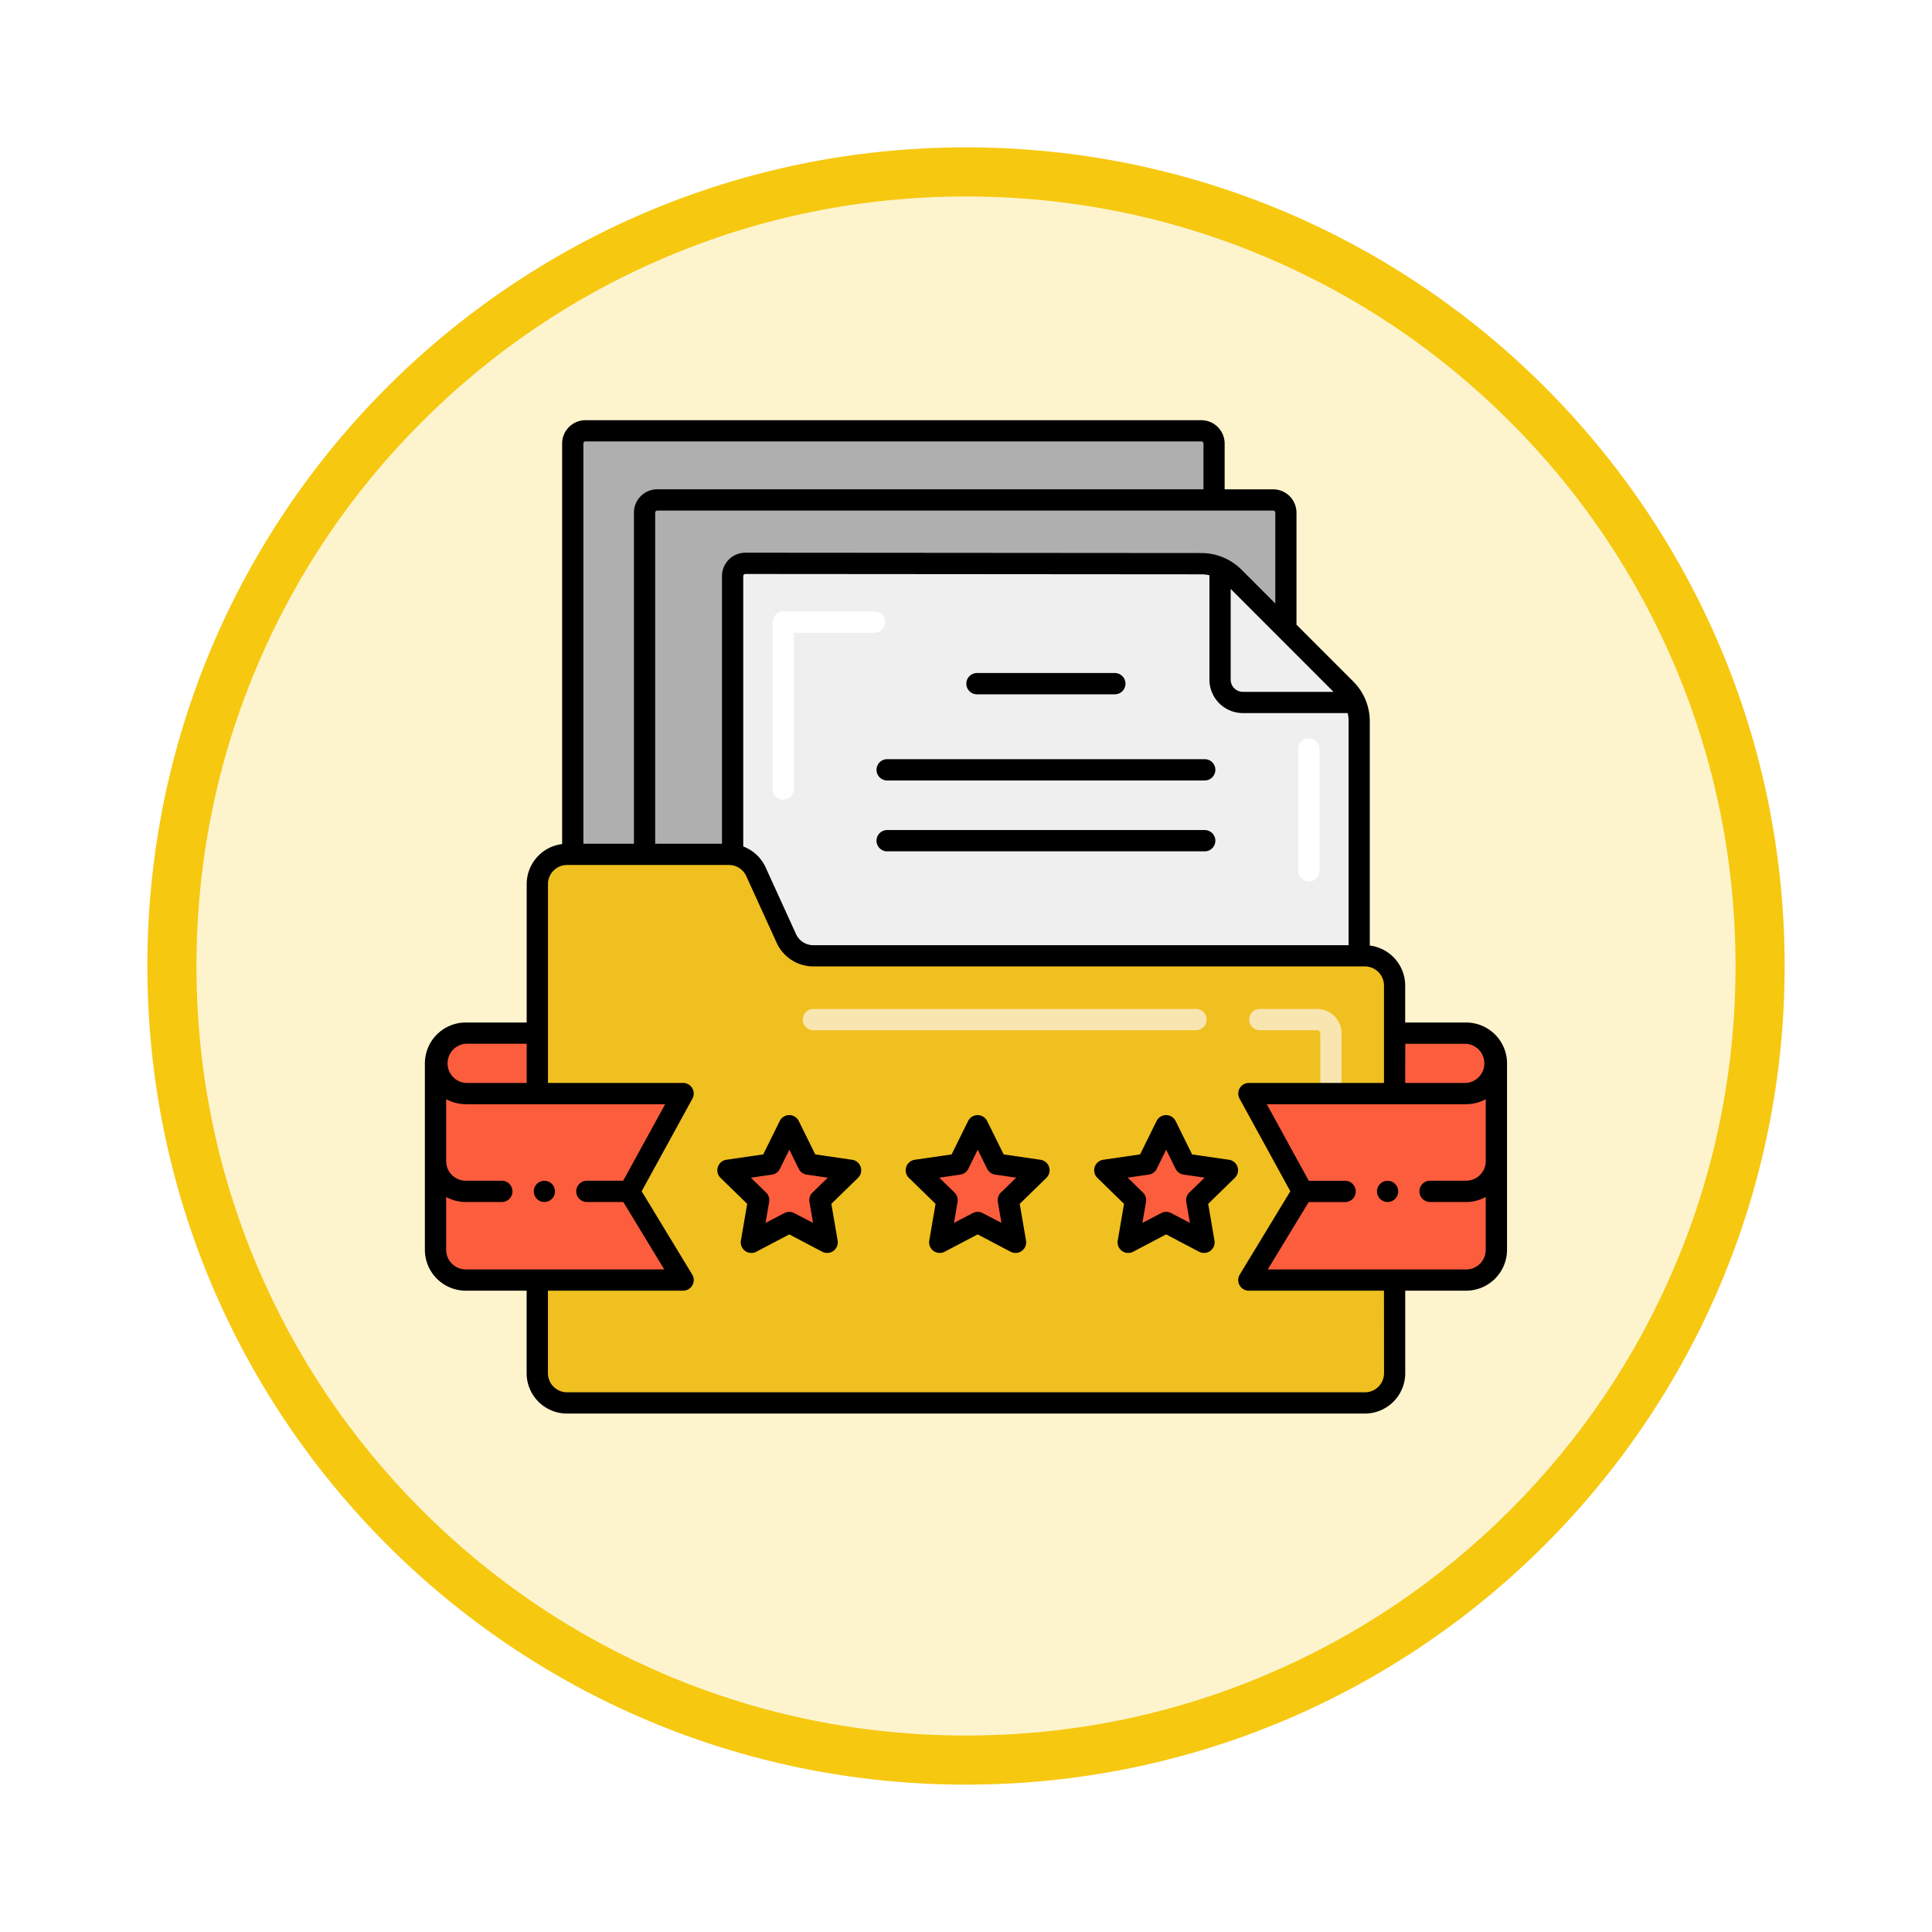 <svg xmlns="http://www.w3.org/2000/svg" xmlns:xlink="http://www.w3.org/1999/xlink" width="118" height="118" viewBox="0 0 118 118">
  <defs>
    <filter id="Trazado_982547" x="0" y="0" width="118" height="118" filterUnits="userSpaceOnUse">
      <feOffset dy="3" input="SourceAlpha"/>
      <feGaussianBlur stdDeviation="3" result="blur"/>
      <feFlood flood-opacity="0.161"/>
      <feComposite operator="in" in2="blur"/>
      <feComposite in="SourceGraphic"/>
    </filter>
  </defs>
  <g id="Grupo_1210885" data-name="Grupo 1210885" transform="translate(-1215.125 -3558.228)">
    <g id="Grupo_1210690" data-name="Grupo 1210690" transform="translate(1224.125 3564.228)">
      <g id="Grupo_1209802" data-name="Grupo 1209802" transform="translate(0 0)">
        <g id="Grupo_1209739" data-name="Grupo 1209739" transform="translate(0 0)">
          <g id="Grupo_1209277" data-name="Grupo 1209277">
            <g id="Grupo_1208028" data-name="Grupo 1208028">
              <g id="Grupo_1177675" data-name="Grupo 1177675">
                <g id="Grupo_1176928" data-name="Grupo 1176928">
                  <g id="Grupo_1172322" data-name="Grupo 1172322">
                    <g id="Grupo_1164700" data-name="Grupo 1164700">
                      <g id="Grupo_1160931" data-name="Grupo 1160931">
                        <g id="Grupo_1160749" data-name="Grupo 1160749">
                          <g id="Grupo_1158891" data-name="Grupo 1158891">
                            <g id="Grupo_1157406" data-name="Grupo 1157406">
                              <g id="Grupo_1155793" data-name="Grupo 1155793">
                                <g id="Grupo_1154704" data-name="Grupo 1154704">
                                  <g id="Grupo_1150790" data-name="Grupo 1150790">
                                    <g id="Grupo_1154214" data-name="Grupo 1154214">
                                      <g id="Grupo_1152583" data-name="Grupo 1152583">
                                        <g id="Grupo_1146973" data-name="Grupo 1146973">
                                          <g id="Grupo_1146954" data-name="Grupo 1146954">
                                            <g transform="matrix(1, 0, 0, 1, -9, -6)" filter="url(#Trazado_982547)">
                                              <g id="Trazado_982547-2" data-name="Trazado 982547" transform="translate(9 6)" fill="#fdf4ce">
                                                <path d="M 50 98.5 C 43.452 98.5 37.1 97.218 31.122 94.689 C 25.347 92.246 20.16 88.749 15.705 84.295 C 11.251 79.84 7.753 74.653 5.311 68.878 C 2.782 62.899 1.5 56.548 1.5 50 C 1.5 43.452 2.782 37.1 5.311 31.122 C 7.753 25.347 11.251 20.16 15.705 15.705 C 20.16 11.251 25.347 7.753 31.122 5.311 C 37.1 2.782 43.452 1.5 50 1.5 C 56.548 1.5 62.9 2.782 68.878 5.311 C 74.653 7.753 79.84 11.251 84.295 15.705 C 88.749 20.16 92.247 25.347 94.689 31.122 C 97.218 37.1 98.5 43.452 98.5 50 C 98.5 56.548 97.218 62.899 94.689 68.878 C 92.247 74.653 88.749 79.84 84.295 84.295 C 79.84 88.749 74.653 92.246 68.878 94.689 C 62.9 97.218 56.548 98.5 50 98.5 Z" stroke="none"/>
                                                <path d="M 50 3 C 43.654 3 37.499 4.242 31.706 6.692 C 26.11 9.059 21.083 12.449 16.766 16.766 C 12.449 21.083 9.059 26.11 6.692 31.706 C 4.242 37.499 3 43.654 3 50 C 3 56.346 4.242 62.501 6.692 68.293 C 9.059 73.89 12.449 78.917 16.766 83.234 C 21.083 87.551 26.11 90.941 31.706 93.308 C 37.499 95.758 43.654 97 50 97 C 56.346 97 62.501 95.758 68.294 93.308 C 73.89 90.941 78.917 87.551 83.234 83.234 C 87.551 78.917 90.941 73.89 93.308 68.293 C 95.758 62.501 97 56.346 97 50 C 97 43.654 95.758 37.499 93.308 31.706 C 90.941 26.11 87.551 21.083 83.234 16.766 C 78.917 12.449 73.89 9.059 68.294 6.692 C 62.501 4.242 56.346 3 50 3 M 50 7.62939453125e-06 C 77.614 7.62939453125e-06 100 22.386 100 50 C 100 77.614 77.614 100 50 100 C 22.386 100 7.62939453125e-06 77.614 7.62939453125e-06 50 C 7.62939453125e-06 22.386 22.386 7.62939453125e-06 50 7.62939453125e-06 Z" stroke="none" fill="#f6c810"/>
                                              </g>
                                            </g>
                                          </g>
                                        </g>
                                      </g>
                                    </g>
                                  </g>
                                </g>
                              </g>
                            </g>
                          </g>
                        </g>
                      </g>
                    </g>
                  </g>
                </g>
              </g>
            </g>
          </g>
        </g>
      </g>
    </g>
    <g id="red-tape_2473156" transform="translate(1240.369 3572.742)">
      <path id="Trazado_1051495" data-name="Trazado 1051495" d="M79.51,121.3a1.817,1.817,0,0,0-1.817-1.817H44.011a1.812,1.812,0,0,1-1.654-1.064L40.5,114.354a1.81,1.81,0,0,0-1.425-1.049v-.013c-.114,0-.195,0-.228,0H28.966a1.817,1.817,0,0,0-1.817,1.817V127.9h8.9l-3.282,5.984,3.282,5.405h-8.9v5.688a1.817,1.817,0,0,0,1.817,1.817H77.693a1.817,1.817,0,0,0,1.817-1.817V139.29h-8.9l3.282-5.405L70.608,127.9h8.9Z" transform="translate(-19.576 -75.623)" fill="#f0c020"/>
      <path id="Trazado_1051496" data-name="Trazado 1051496" d="M79.047,18.65v7.113l-3.183-3.183a2.815,2.815,0,0,0-1.968-.815l-27.864-.021a.779.779,0,0,0-.779.779v17c-.114,0-.195,0-.228,0H35.489V14.429a.779.779,0,0,1,.779-.779H73.881a.779.779,0,0,1,.779.779v3.442h3.609A.779.779,0,0,1,79.047,18.65Z" transform="translate(-25.751 -1.851)" fill="#afafaf"/>
      <path id="Trazado_1051497" data-name="Trazado 1051497" d="M111.369,54.477V68.8H78.033a1.812,1.812,0,0,1-1.654-1.064l-1.854-4.068A1.823,1.823,0,0,0,73.1,62.619V45.609a.779.779,0,0,1,.779-.779l27.864.021a2.815,2.815,0,0,1,1.968.815l3.183,3.183,3.658,3.661a2.781,2.781,0,0,1,.818,1.968Z" transform="translate(-53.597 -24.936)" fill="#efefef"/>
      <g id="Grupo_1210884" data-name="Grupo 1210884" transform="translate(1.358 48.586)">
        <path id="Trazado_1051498" data-name="Trazado 1051498" d="M18.329,159.042h-8.9V155.35H5.057A1.845,1.845,0,0,0,3.212,157.2h0v11.389a1.846,1.846,0,0,0,1.846,1.846H18.329l-3.282-5.405Z" transform="translate(-3.209 -155.35)" fill="#fc5d3d"/>
        <path id="Trazado_1051499" data-name="Trazado 1051499" d="M75.743,177.139l1.157,2.344,2.587.376-1.872,1.825.442,2.576-2.314-1.216-2.314,1.216.442-2.576L72,179.859l2.587-.376Z" transform="translate(-54.14 -171.482)" fill="#fc5d3d"/>
        <path id="Trazado_1051500" data-name="Trazado 1051500" d="M120.073,177.139l1.157,2.344,2.587.376-1.872,1.825.442,2.576-2.314-1.216-2.314,1.216.442-2.576-1.872-1.825,2.587-.376Z" transform="translate(-86.962 -171.482)" fill="#fc5d3d"/>
        <path id="Trazado_1051501" data-name="Trazado 1051501" d="M164.4,177.139l1.157,2.344,2.587.376-1.872,1.825.442,2.576-2.314-1.216-2.314,1.216.442-2.576-1.872-1.825,2.587-.376Z" transform="translate(-119.783 -171.482)" fill="#fc5d3d"/>
      </g>
      <path id="Trazado_1051502" data-name="Trazado 1051502" d="M113.614,149.66H90.249a.649.649,0,1,0,0,1.3h23.365a.649.649,0,1,0,0-1.3Zm7.4,0h-3.5a.649.649,0,1,0,0,1.3h3.5a.193.193,0,0,1,.195.195v3.676h1.3v-3.676a1.5,1.5,0,0,0-1.493-1.493Z" transform="translate(-65.814 -102.551)" fill="#f9e5af"/>
      <path id="Trazado_1051503" data-name="Trazado 1051503" d="M209.669,157.2h0a1.845,1.845,0,0,0-1.846-1.846h-4.369v3.692h-8.9l3.282,5.984-3.282,5.405h13.274a1.846,1.846,0,0,0,1.846-1.846Z" transform="translate(-143.517 -106.764)" fill="#fc5d3d"/>
      <path id="Trazado_1051504" data-name="Trazado 1051504" d="M83.149,67.636a.649.649,0,0,1-.649-.649V56.794a.649.649,0,0,1,.649-.649h5.582a.649.649,0,0,1,0,1.3H83.8v9.544A.649.649,0,0,1,83.149,67.636Z" transform="translate(-60.557 -33.314)" fill="#fff"/>
      <path id="Trazado_1051505" data-name="Trazado 1051505" d="M206.815,94.719a.649.649,0,0,1-.649-.649V86.628a.649.649,0,1,1,1.3,0V94.07A.649.649,0,0,1,206.815,94.719Z" transform="translate(-152.118 -55.402)" fill="#fff"/>
      <path id="Trazado_1051506" data-name="Trazado 1051506" d="M66.8,50.365A2.5,2.5,0,0,0,64.3,47.938h-3.72V45.682a2.468,2.468,0,0,0-2.163-2.446v-13.7a3.429,3.429,0,0,0-1.008-2.427l-3.468-3.469V16.8a1.429,1.429,0,0,0-1.428-1.428h-2.96V12.578A1.429,1.429,0,0,0,48.13,11.15H10.517a1.429,1.429,0,0,0-1.428,1.428v24.46a2.469,2.469,0,0,0-2.165,2.446v8.453H3.206a2.5,2.5,0,0,0-2.5,2.5V61.821A2.5,2.5,0,0,0,3.2,64.316h3.72v5.039A2.469,2.469,0,0,0,9.39,71.822H58.117a2.469,2.469,0,0,0,2.466-2.466V64.316h3.723A2.5,2.5,0,0,0,66.8,61.821c0-.057,0-11.4,0-11.457Zm-6.214-1.129H64.3a1.2,1.2,0,0,1,0,2.394h-3.72ZM57.123,29.542V43.216H24.435a1.168,1.168,0,0,1-1.064-.685l-1.852-4.066a2.457,2.457,0,0,0-1.368-1.278V20.673a.13.13,0,0,1,.13-.13l27.865.021a2.033,2.033,0,0,1,.478.058v6.373a2.044,2.044,0,0,0,2.041,2.043h6.4a2.131,2.131,0,0,1,.062.5Zm-.92-1.8H50.664a.745.745,0,0,1-.742-.745V21.456ZM52.517,16.669a.13.13,0,0,1,.13.13v5.547l-2.072-2.074a3.469,3.469,0,0,0-2.429-1.008l-27.865-.021a1.429,1.429,0,0,0-1.428,1.428V37.018H14.772V16.8a.13.13,0,0,1,.13-.13Zm-42.13-4.092a.13.13,0,0,1,.13-.13H48.13a.13.13,0,0,1,.13.13v2.793H14.9A1.429,1.429,0,0,0,13.474,16.8V37.018H10.387ZM3.206,49.235H6.924v2.394H3.206a1.2,1.2,0,0,1,0-2.394Zm0,13.783a1.2,1.2,0,0,1-1.2-1.2V58.593a2.484,2.484,0,0,0,1.2.308h2.2a.649.649,0,1,0,0-1.3h-2.2a1.2,1.2,0,0,1-1.2-1.194V52.62a2.577,2.577,0,0,0,1.2.307H15.382L12.818,57.6H10.6a.649.649,0,0,0,0,1.3h2.225l2.5,4.117Zm56.082,6.337a1.168,1.168,0,0,1-1.168,1.168H9.39a1.168,1.168,0,0,1-1.168-1.168V64.316h8.256a.649.649,0,0,0,.555-.987l-3.086-5.084,3.1-5.656a.649.649,0,0,0-.569-.961H8.224V39.484a1.17,1.17,0,0,1,1.168-1.168h9.883A1.167,1.167,0,0,1,20.338,39l1.853,4.066a2.466,2.466,0,0,0,2.245,1.446H58.118a1.17,1.17,0,0,1,1.168,1.168v5.948H51.034a.649.649,0,0,0-.569.961l3.1,5.656L50.477,63.33a.649.649,0,0,0,.555.987h8.253ZM65.5,56.408A1.2,1.2,0,0,1,64.3,57.6H62.1a.649.649,0,1,0,0,1.3h2.2a2.48,2.48,0,0,0,1.2-.308v3.229a1.2,1.2,0,0,1-1.2,1.2H52.186l2.5-4.117H56.91a.649.649,0,1,0,0-1.3H54.692l-2.564-4.676H64.3a2.581,2.581,0,0,0,1.2-.307Z"/>
      <path id="Trazado_1051507" data-name="Trazado 1051507" d="M128.733,71.936h8.421a.649.649,0,1,0,0-1.3h-8.421a.649.649,0,0,0,0,1.3Z" transform="translate(-94.307 -44.044)"/>
      <path id="Trazado_1051508" data-name="Trazado 1051508" d="M126.993,90.9H107.6a.649.649,0,1,0,0,1.3h19.395a.649.649,0,0,0,0-1.3Z" transform="translate(-78.659 -59.046)"/>
      <path id="Trazado_1051509" data-name="Trazado 1051509" d="M126.993,107.573H107.6a.649.649,0,1,0,0,1.3h19.395a.649.649,0,0,0,0-1.3Z" transform="translate(-78.659 -71.39)"/>
      <path id="Trazado_1051510" data-name="Trazado 1051510" d="M77.73,177.367l-2.249-.327L74.475,175a.649.649,0,0,0-1.164,0l-1.006,2.038-2.249.327a.649.649,0,0,0-.36,1.107l1.628,1.587-.384,2.24a.649.649,0,0,0,.942.684l2.012-1.058,2.012,1.058a.649.649,0,0,0,.942-.684l-.384-2.24,1.628-1.587a.649.649,0,0,0-.36-1.107Zm-2.418,2a.649.649,0,0,0-.186.575l.219,1.281-1.15-.6a.649.649,0,0,0-.6,0l-1.15.6.22-1.28a.649.649,0,0,0-.187-.575l-.93-.907,1.285-.187a.649.649,0,0,0,.489-.355l.575-1.165.575,1.165a.649.649,0,0,0,.489.355l1.285.187Z" transform="translate(-50.932 -121.046)"/>
      <path id="Trazado_1051511" data-name="Trazado 1051511" d="M122.058,177.366l-2.249-.327L118.8,175a.649.649,0,0,0-1.164,0l-1.006,2.038-2.249.327a.649.649,0,0,0-.36,1.107l1.628,1.586-.384,2.24a.649.649,0,0,0,.942.684l2.012-1.058,2.012,1.058a.649.649,0,0,0,.942-.684l-.384-2.24,1.628-1.586a.649.649,0,0,0-.36-1.107Zm-2.418,2a.649.649,0,0,0-.187.575l.22,1.28-1.15-.6a.649.649,0,0,0-.6,0l-1.15.6.22-1.28a.649.649,0,0,0-.187-.575l-.93-.907,1.285-.187a.649.649,0,0,0,.489-.355l.575-1.165.575,1.165a.649.649,0,0,0,.489.355l1.285.187Z" transform="translate(-83.752 -121.045)"/>
      <path id="Trazado_1051512" data-name="Trazado 1051512" d="M166.389,177.367l-2.249-.327L163.133,175a.649.649,0,0,0-1.164,0l-1.006,2.038-2.249.327a.649.649,0,0,0-.36,1.107l1.628,1.587-.384,2.24a.649.649,0,0,0,.942.684l2.012-1.058,2.012,1.058a.649.649,0,0,0,.942-.684l-.384-2.24,1.628-1.587a.649.649,0,0,0-.36-1.107Zm-2.418,2a.649.649,0,0,0-.187.574l.22,1.28-1.15-.6a.649.649,0,0,0-.6,0l-1.15.6.22-1.28a.649.649,0,0,0-.187-.575l-.93-.907,1.285-.187a.649.649,0,0,0,.489-.355l.575-1.165.575,1.165a.649.649,0,0,0,.489.355l1.286.187Z" transform="translate(-116.574 -121.046)"/>
      <circle id="Elipse_12839" data-name="Elipse 12839" cx="0.649" cy="0.649" r="0.649" transform="translate(58.857 57.603)"/>
      <circle id="Elipse_12840" data-name="Elipse 12840" cx="0.649" cy="0.649" r="0.649" transform="translate(7.355 57.603)"/>
    </g>
  </g>
</svg>

